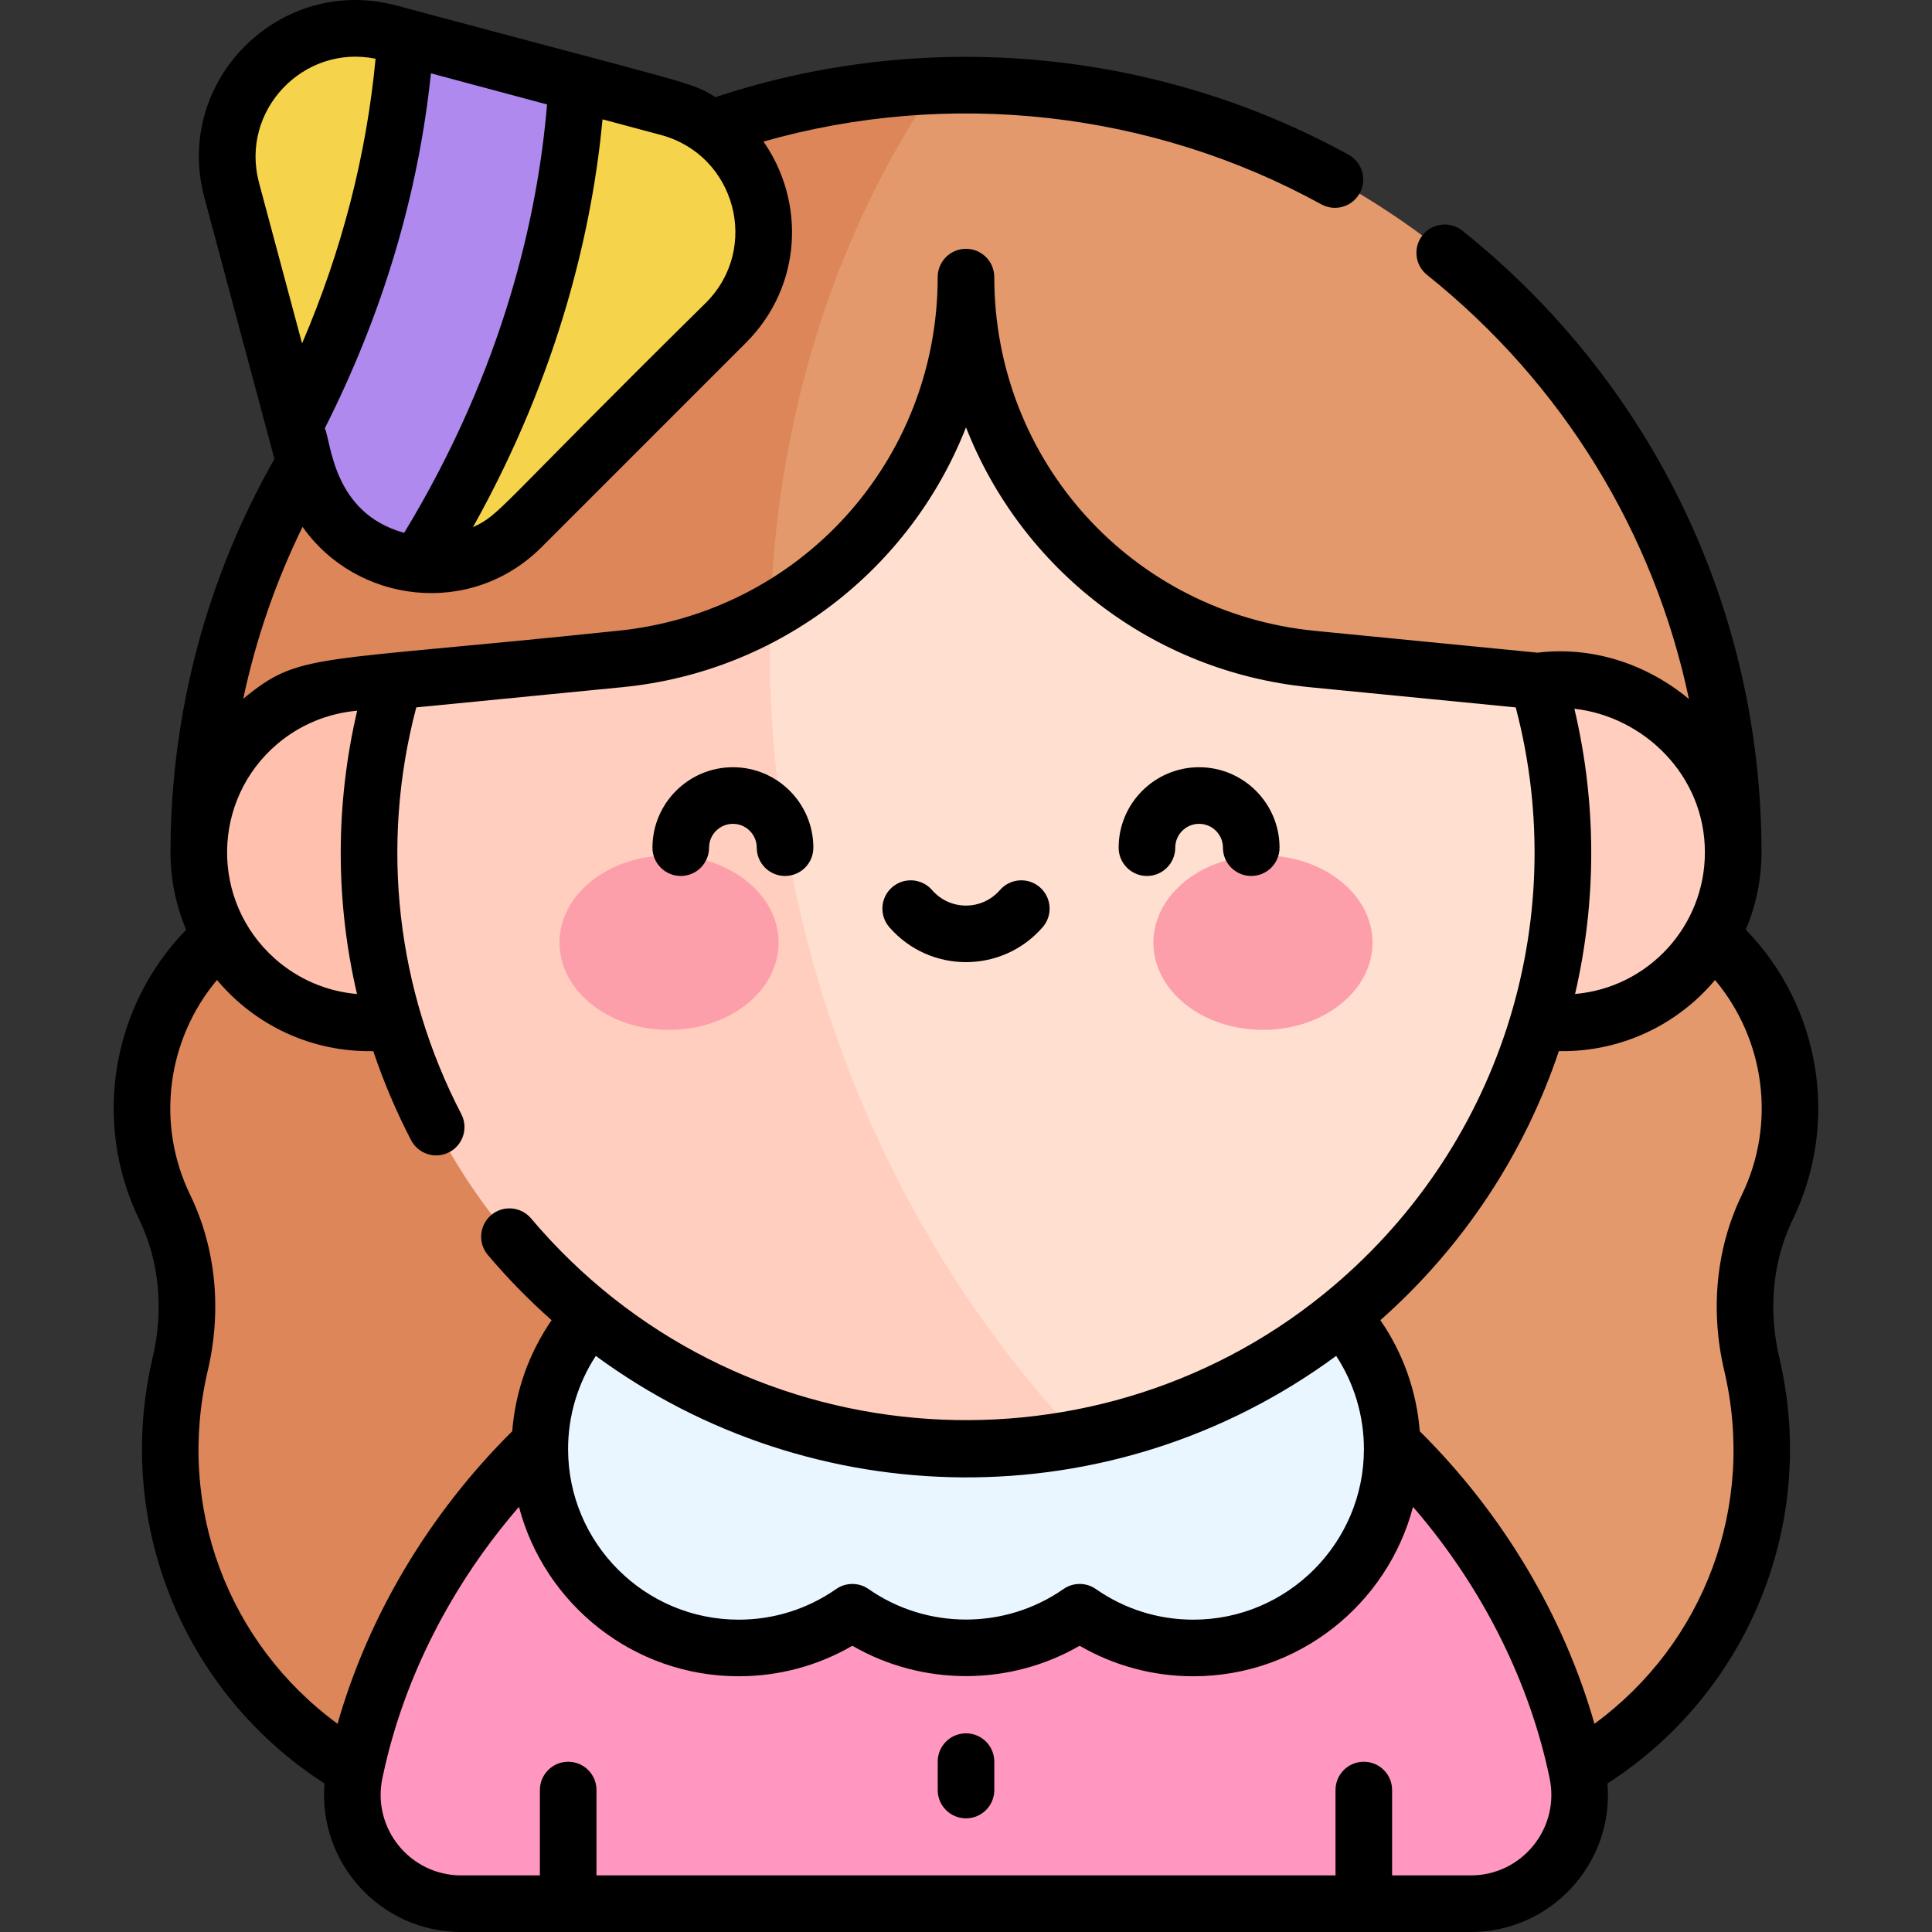 <svg id="Capa_1" enable-background="new 0 0 512.007 512.007" height="512" viewBox="0 0 512.007 512.007" width="512" xmlns="http://www.w3.org/2000/svg"><rect x="0" y="0" width="512.007" height="512.007" fill="#333333" stroke="none"/><g><g><g><path d="m89.875 250.766-31.386-2.71c-21.079 18.231-26.499 47.862-14.84 71.879 6.255 12.872 7.4 27.611 4.116 41.547-9.921 42.078 8.828 85.696 46.417 107.382 40.767-5.824 68.703-23.487 84.518-52.334 15.485-28.245 16.245-62.274 2.989-91.631l-6.033-13.36c-15.486-34.292-48.295-57.536-85.781-60.773z" fill="#dc8659"/><path d="m453.517 248.056-.459-.057c-35.589-4.432-70.721 11.13-91.353 40.465-25.084 35.666-23.293 83.685 4.377 117.384l51.741 63.015c37.598-21.691 56.336-65.312 46.417-107.382-3.283-13.936-2.139-28.675 4.117-41.547 11.649-23.996 6.254-53.634-14.84-71.878z" fill="#e4996d"/><path d="m248.016 22.73c-49.714 30.324-64.275 79.213-43.858 139.36 69.578 48.851 155.243 68.618 255.153 62.632-.639-114.523-95.899-206.445-211.295-201.992z" fill="#e4996d"/><path d="m188.592 34.015-107.814 88.687c-17.671 29.94-27.882 64.791-28.083 102.02 56.04.188 107.1-18.515 151.462-62.632 1.781-52.105 17.335-100.635 43.858-139.36-20.76.802-40.716 4.706-59.423 11.285z" fill="#dc8659"/><path d="m177.126 28.533-24.238-6.496c-26.417 36.805-39.714 79.629-42.089 127.462 9.579.984 19.659-2.038 27.43-9.81l54.168-54.168c18.519-18.529 10.066-50.184-15.271-56.988z" fill="#f5d34b"/><path d="m103.128 8.704 4.398 1.175c13.006 28.782 7.888 65.285-29.428 102.803l-16.687-62.26c-6.788-25.322 16.396-48.506 41.717-41.718z" fill="#f5d34b"/><path d="m107.526 9.878 45.362 12.159c-1.807 32.039-10.954 78.124-42.089 127.462-13.283-1.345-25.613-10.382-29.559-25.081-4.307-16.085-2.821-10.537-3.143-11.737 20.473-39.538 27.572-75.804 29.429-102.803z" fill="#b089ef"/><path d="m417.984 469.587c-9.885-46.093-38.971-84.95-78.064-109.651-55.84-21.574-111.787-21.119-167.835 0-39.101 24.705-68.181 63.568-78.064 109.651-3.855 17.972 9.84 34.92 28.214 34.92h267.535c18.375 0 32.07-16.948 28.214-34.92z" fill="#ff97c1"/><path d="m104.484 180.504c51.567 9.087 52.873 80.022-.201 90.112-27.642 3.968-52.305-17.917-51.587-45.894.688-26.99 25.033-48.058 51.788-44.218z" fill="#ffc0ad"/><path d="m459.31 224.722c.719 28.032-23.99 49.856-51.587 45.894-52.802-10.342-54.78-81.528-.201-90.112 26.733-3.837 51.099 17.202 51.788 44.218z" fill="#ffcebf"/><path d="m355.473 348.821h-198.94c-8.412 9.362-13.484 21.7-13.484 35.202 0 29.107 23.605 52.712 52.712 52.712 11.205 0 21.577-3.504 30.121-9.468 18.094 12.63 42.142 12.634 60.242 0 8.544 5.964 18.916 9.468 30.121 9.468 29.107 0 52.712-23.605 52.712-52.712 0-13.505-5.074-25.843-13.484-35.202z" fill="#eaf6ff"/><path d="m407.713 181.157c-.06-.221-.13-.432-.191-.653l-59.75-5.854c-52.069-5.111-91.769-48.897-91.769-101.217 0 37.793-20.717 71.13-51.846 88.657-36.732 90.417-16.525 175.404 82.005 219.053 25.912-5.004 49.57-16.329 69.311-32.322 50.804-41.158 69.916-107.625 52.24-167.664z" fill="#ffdfcf"/><path d="m204.157 162.091c-11.965 6.737-25.466 11.141-39.923 12.56l-59.75 5.854c-.06.221-.131.432-.191.653-17.675 60.036 1.433 126.504 52.24 167.664 36.655 29.695 84.03 41.129 129.629 32.322-55.743-58.527-84.69-140.466-82.005-219.053z" fill="#ffcebf"/><g fill="#fd9faa"><ellipse cx="334.699" cy="249.813" rx="29.037" ry="23.123"/><ellipse cx="177.307" cy="249.813" rx="29.037" ry="23.123"/></g></g><g><path d="m256.003 459.356c-4.143 0-7.5 3.357-7.5 7.5v7.53c0 4.143 3.357 7.5 7.5 7.5s7.5-3.357 7.5-7.5v-7.53c0-4.143-3.357-7.5-7.5-7.5z"/><path d="m462.653 246.372c2.782-6.584 4.169-13.561 4.169-20.485 0-64.394-28.914-124.478-79.266-164.747-3.233-2.585-7.954-2.061-10.542 1.173-2.587 3.235-2.061 7.955 1.173 10.542 35.985 28.779 60.152 68.416 69.405 112.398-11.499-9.573-26.042-14.012-40.134-12.287l-58.955-5.782c-48.459-4.755-85.002-45.058-85.002-93.746 0-4.143-3.357-7.5-7.5-7.5s-7.5 3.357-7.5 7.5c0 48.688-36.543 88.991-85.002 93.746-81.464 8.565-83.889 5.566-99.034 17.993 3.34-15.767 8.621-31.073 15.726-45.551 14.226 20.244 44.486 24.223 63.342 5.369l54.168-54.17c14.96-14.972 15.744-37.379 4.635-53.305 49.323-14.041 102.851-8.102 147.832 16.63 3.621 1.991 8.185.678 10.186-2.959 1.995-3.629.671-8.189-2.959-10.186-50.618-27.832-111.81-33.824-167.752-15.266-7.212-4.269-4.537-2.795-84.572-24.279-30.892-8.276-59.195 19.974-50.905 50.902 25.47 95.044 2.577 9.614 18.564 69.273-17.827 31.284-27.339 66.841-27.535 103.047 0 .024.003.047.003.071-.166 7.522 1.28 14.876 4.139 21.636-19.736 20.278-24.948 51.048-12.435 76.825 5.287 10.879 6.552 23.858 3.562 36.547-10.346 43.875 8.21 88.893 45.544 112.888-1.773 21.077 14.871 39.359 36.224 39.359h267.536c21.306 0 38.014-18.254 36.228-39.362 37.319-23.987 55.889-68.999 45.54-112.884-2.989-12.689-1.724-25.669 3.564-36.552 12.52-25.78 7.302-56.559-12.447-76.838zm-10.832-20.5c0 .005-.001.01-.001.015 0 19.511-14.934 35.831-34.407 37.534 5.681-24.428 5.815-50.248-.178-75.59 18.295 2.049 34.586 17.544 34.586 38.041zm-378.263-28.768c6.009-5.074 13.399-8.088 21.095-8.752-5.817 24.938-5.776 50.541-.042 75.079-8.005-.689-15.643-3.924-21.77-9.376-17.222-15.33-16.763-42.188.717-56.951zm12.521-83.602c15.324-30.326 24.766-61.913 28.126-94.068 6.272 1.681 16.041 4.299 30.769 8.247-2.38 28.59-11.16 69.531-37.864 113.524-18.94-5.203-19.328-24.081-21.031-27.703zm101.014-33.283c-56.307 55.552-54.284 55.999-61.758 59.496 23.235-41.549 31.699-80.027 34.348-108.092 4.773 1.279 9.923 2.659 15.496 4.153 19.732 5.299 26.385 29.964 11.914 44.443zm-87.559-64.657c-2.428 25.623-8.958 50.905-19.481 75.452-2.737-10.214-6.576-24.539-11.398-42.534-5.136-19.161 11.731-36.808 30.879-32.918zm-44.468 347.639c3.779-16.04 2.12-32.57-4.67-46.542-9.168-18.886-6.102-41.219 7.109-56.947 10.116 12.053 25.117 19.183 41.413 18.846 2.71 8.046 6.043 15.933 10.017 23.593 1.907 3.676 6.432 5.112 10.111 3.203 3.677-1.907 5.11-6.434 3.203-10.111-16.977-32.724-21.682-70.829-11.934-107.772l54.649-5.36c41.766-4.098 76.394-31.46 91.037-68.863 14.643 37.404 49.272 64.765 91.037 68.863l54.648 5.36c15.01 56.915-4.32 117.754-50.936 155.517-62.438 50.58-156.337 43.477-210.009-20.089-2.672-3.167-7.405-3.564-10.568-.893-3.165 2.672-3.564 7.403-.893 10.568 5.185 6.141 10.853 11.934 16.904 17.294-6.006 8.704-9.608 18.839-10.437 29.429-22.018 21.843-38.16 48.958-46.293 77.526-29.124-21.343-42.846-57.753-34.388-93.622zm102.83-3.866c57.246 42.083 136.694 43.761 196.213-.002 4.768 7.299 7.348 15.851 7.348 24.689 0 24.93-20.282 45.212-45.212 45.212-9.289 0-18.22-2.807-25.828-8.118-2.58-1.799-6.006-1.799-8.586 0-15.449 10.784-36.209 10.784-51.656 0-2.579-1.799-6.006-1.799-8.585 0-7.609 5.31-16.541 8.118-25.829 8.118-24.93 0-45.212-20.282-45.212-45.212 0-8.837 2.58-17.389 7.347-24.687zm231.875 137.672h-20.844v-22.621c0-4.143-3.357-7.5-7.5-7.5s-7.5 3.357-7.5 7.5v22.621h-195.848v-22.621c0-4.143-3.357-7.5-7.5-7.5s-7.5 3.357-7.5 7.5v22.621h-20.845c-13.551 0-23.747-12.482-20.87-25.891.037-.176.111-.498.15-.685 5.461-25.588 18.059-50.339 36.016-71.089 6.795 25.804 30.322 44.891 58.23 44.891 10.669 0 20.985-2.78 30.126-8.083 18.557 10.722 41.676 10.723 60.232 0 9.139 5.302 19.456 8.083 30.126 8.083 27.908 0 51.435-19.087 58.23-44.89 18.98 21.932 31.071 47.264 36.175 71.816 2.856 13.307-7.284 25.848-20.878 25.848zm71.84-180.351c-6.791 13.977-8.45 30.506-4.671 46.547 8.458 35.868-5.265 72.278-34.39 93.622-8.143-28.587-24.28-55.69-46.29-77.526-.83-10.591-4.432-20.726-10.44-29.431 22.191-19.647 38.243-44.328 47.301-71.312 15.956.309 31.128-6.606 41.386-18.837 13.207 15.729 16.27 38.057 7.104 56.937z"/><path d="m180.409 232.142c4.143 0 7.5-3.357 7.5-7.5 0-3.482 2.838-6.316 6.326-6.316 3.482 0 6.315 2.833 6.315 6.316 0 4.143 3.357 7.5 7.5 7.5s7.5-3.357 7.5-7.5c0-11.753-9.562-21.316-21.315-21.316-11.76 0-21.326 9.562-21.326 21.316 0 4.142 3.357 7.5 7.5 7.5z"/><path d="m303.955 232.142c4.143 0 7.5-3.357 7.5-7.5 0-3.482 2.833-6.316 6.315-6.316 3.488 0 6.326 2.833 6.326 6.316 0 4.143 3.357 7.5 7.5 7.5s7.5-3.357 7.5-7.5c0-11.753-9.566-21.316-21.326-21.316-11.753 0-21.315 9.562-21.315 21.316 0 4.142 3.358 7.5 7.5 7.5z"/><path d="m276.32 245.72c2.719-3.125 2.39-7.862-.735-10.581-3.123-2.719-7.86-2.389-10.581.735-4.74 5.448-13.192 5.528-18.001 0-2.72-3.126-7.458-3.452-10.581-.735-3.125 2.719-3.454 7.456-.735 10.581 10.77 12.378 29.918 12.316 40.633 0z"/></g></g></g></svg>